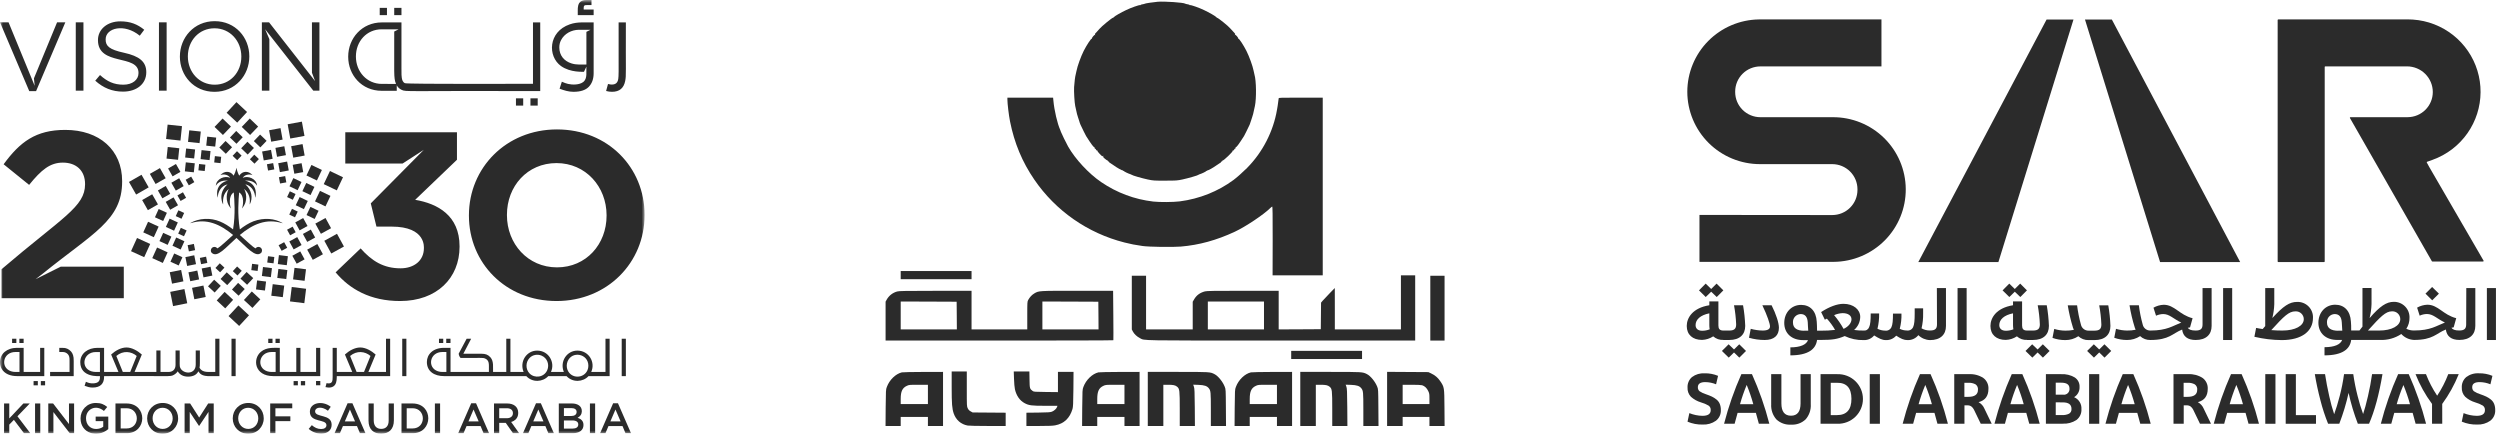 <svg width="415" height="72" viewBox="0 0 415 72" fill="none" xmlns="http://www.w3.org/2000/svg">
<path d="M280.127 70.007L280.432 68.579C281.122 68.86 281.858 69.012 282.603 69.027C283.519 69.027 283.977 68.714 283.977 68.089C283.99 67.943 283.964 67.796 283.902 67.662C283.841 67.529 283.745 67.414 283.625 67.329C283.226 67.095 282.799 66.915 282.353 66.792C281.737 66.608 281.169 66.291 280.691 65.863C280.498 65.659 280.349 65.419 280.252 65.156C280.156 64.893 280.115 64.613 280.131 64.333C280.113 64.004 280.171 63.676 280.3 63.373C280.43 63.07 280.627 62.8 280.877 62.584C281.482 62.14 282.226 61.921 282.976 61.968C283.738 61.953 284.495 62.097 285.198 62.39L284.868 63.793C284.301 63.56 283.695 63.437 283.082 63.429C282.255 63.429 281.844 63.712 281.844 64.274C281.835 64.401 281.856 64.527 281.906 64.644C281.955 64.761 282.031 64.864 282.128 64.946C282.453 65.161 282.807 65.327 283.18 65.44C283.578 65.578 283.909 65.709 284.172 65.833C284.443 65.963 284.698 66.125 284.931 66.315C285.175 66.507 285.365 66.759 285.482 67.046C285.608 67.37 285.669 67.716 285.661 68.064C285.678 68.405 285.613 68.746 285.47 69.056C285.326 69.367 285.11 69.638 284.838 69.847C284.202 70.293 283.435 70.514 282.658 70.476C281.785 70.5 280.917 70.336 280.114 69.994" fill="#2B2B2B"/>
<path d="M291.971 70.345L291.475 68.533H288.442C288.276 69.082 288.11 69.686 287.946 70.345H286.195C286.92 67.526 287.881 64.772 289.066 62.111H290.826C292.02 64.769 292.985 67.524 293.709 70.345H291.971ZM289.952 63.898C289.516 64.942 289.145 66.011 288.841 67.1H291.05C290.75 66.012 290.383 64.942 289.952 63.898Z" fill="#2B2B2B"/>
<path d="M294.015 67.075V62.111H295.711V66.957C295.711 68.322 296.245 69.006 297.306 69.006C298.366 69.006 298.892 68.322 298.892 66.957V62.111H300.588V67.075C300.65 67.998 300.345 68.909 299.74 69.61C299.418 69.917 299.035 70.154 298.616 70.306C298.197 70.457 297.75 70.519 297.306 70.489C296.86 70.519 296.413 70.456 295.994 70.305C295.574 70.153 295.19 69.917 294.867 69.61C294.26 68.909 293.955 67.998 294.019 67.075" fill="#2B2B2B"/>
<path d="M302.212 70.345V62.111H304.981C305.535 62.093 306.087 62.187 306.604 62.386C307.121 62.585 307.592 62.885 307.99 63.269C308.388 63.653 308.705 64.113 308.921 64.621C309.137 65.13 309.248 65.676 309.248 66.228C309.248 66.78 309.137 67.326 308.921 67.835C308.705 68.343 308.388 68.803 307.99 69.187C307.592 69.571 307.121 69.871 306.604 70.07C306.087 70.269 305.535 70.363 304.981 70.345H302.212ZM304.93 63.543H303.904V68.909H304.93C306.539 68.909 307.342 68.007 307.339 66.205C307.336 64.402 306.533 63.515 304.93 63.543Z" fill="#2B2B2B"/>
<path d="M312.063 62.107H310.376V70.345H312.063V62.107Z" fill="#2B2B2B"/>
<path d="M321.618 70.345L321.122 68.533H318.077C317.91 69.082 317.744 69.686 317.581 70.345H315.842C316.567 67.526 317.528 64.772 318.713 62.111H320.473C321.669 64.769 322.634 67.523 323.356 70.345H321.618ZM319.599 63.898C319.163 64.942 318.791 66.011 318.488 67.1H320.697C320.397 66.012 320.03 64.942 319.599 63.898Z" fill="#2B2B2B"/>
<path d="M326.609 67.287H326.1V70.345H324.404V62.111H326.838C327.684 62.062 328.524 62.284 329.234 62.745C329.515 62.954 329.739 63.229 329.887 63.545C330.035 63.861 330.102 64.209 330.082 64.557C330.082 65.74 329.535 66.474 328.441 66.758C328.883 67.001 329.229 67.387 329.421 67.853L330.625 70.345H328.806L327.682 68.017C327.579 67.799 327.425 67.607 327.232 67.46C327.043 67.338 326.821 67.278 326.596 67.287M326.736 63.544H326.087V65.876H326.736C327.808 65.876 328.343 65.483 328.343 64.697C328.361 64.526 328.334 64.354 328.264 64.198C328.194 64.041 328.084 63.906 327.945 63.805C327.574 63.607 327.156 63.517 326.736 63.544Z" fill="#2B2B2B"/>
<path d="M336.858 70.345L336.362 68.533H333.313C333.146 69.082 332.981 69.686 332.817 70.345H331.083C331.805 67.525 332.764 64.771 333.949 62.111H335.709C336.906 64.769 337.87 67.523 338.593 70.345H336.858ZM334.836 63.898C334.399 64.942 334.028 66.011 333.725 67.1H335.938C335.64 66.011 335.273 64.942 334.84 63.898" fill="#2B2B2B"/>
<path d="M342.418 70.345H339.619V62.111H342.164C342.947 62.067 343.726 62.255 344.403 62.652C344.665 62.824 344.877 63.061 345.018 63.339C345.16 63.618 345.225 63.929 345.208 64.241C345.223 64.577 345.147 64.912 344.987 65.209C344.827 65.507 344.59 65.756 344.301 65.93C344.683 66.092 345.005 66.368 345.223 66.72C345.441 67.072 345.544 67.482 345.518 67.895C345.542 68.242 345.48 68.591 345.336 68.908C345.193 69.226 344.972 69.503 344.695 69.716C344.02 70.162 343.218 70.377 342.409 70.328M341.252 63.527V65.516H342.469C342.611 65.538 342.757 65.526 342.894 65.482C343.031 65.438 343.156 65.363 343.259 65.262C343.362 65.162 343.441 65.039 343.488 64.904C343.536 64.768 343.551 64.624 343.533 64.481C343.533 63.848 343.08 63.527 342.176 63.527H341.252ZM341.252 66.788V68.9H342.299C342.704 68.925 343.109 68.845 343.474 68.668C343.606 68.585 343.713 68.468 343.783 68.328C343.852 68.189 343.882 68.033 343.868 67.878C343.868 67.156 343.393 66.796 342.439 66.796L341.252 66.788Z" fill="#2B2B2B"/>
<path d="M348.478 62.107H346.79V70.345H348.478V62.107Z" fill="#2B2B2B"/>
<path d="M355.284 70.345L354.788 68.533H351.739C351.575 69.082 351.41 69.686 351.243 70.345H349.508C350.231 67.525 351.19 64.771 352.375 62.111H354.135C355.331 64.769 356.296 67.523 357.019 70.345H355.284ZM353.261 63.898C352.825 64.942 352.454 66.011 352.15 67.1H354.36C354.062 66.011 353.695 64.942 353.261 63.898Z" fill="#2B2B2B"/>
<path d="M363.006 67.287H362.498V70.345H360.801V62.111H363.236C364.083 62.063 364.924 62.285 365.636 62.745C365.916 62.954 366.141 63.229 366.289 63.545C366.437 63.861 366.504 64.209 366.484 64.557C366.484 65.74 365.937 66.474 364.843 66.758C365.285 67.001 365.631 67.387 365.822 67.853L367.027 70.345H365.199L364.075 68.017C363.972 67.798 363.818 67.607 363.626 67.46C363.437 67.338 363.214 67.278 362.99 67.287M363.134 63.544H362.481V65.875H363.134C364.202 65.875 364.737 65.483 364.737 64.697C364.755 64.526 364.727 64.354 364.657 64.198C364.587 64.041 364.477 63.906 364.338 63.805C363.969 63.607 363.552 63.517 363.134 63.544Z" fill="#2B2B2B"/>
<path d="M373.256 70.345L372.76 68.533H369.711C369.544 69.082 369.379 69.686 369.215 70.345H367.481C368.203 67.525 369.162 64.771 370.347 62.111H372.111C373.304 64.769 374.267 67.524 374.991 70.345H373.256ZM371.234 63.898C370.799 64.942 370.429 66.011 370.127 67.1H372.332C372.034 66.011 371.667 64.942 371.234 63.898Z" fill="#2B2B2B"/>
<path d="M377.726 62.107H376.038V70.345H377.726V62.107Z" fill="#2B2B2B"/>
<path d="M379.426 70.345V62.107H381.114V68.913H384.455V70.345H379.426Z" fill="#2B2B2B"/>
<path d="M392.268 68.757C392.519 68.022 392.79 67.026 393.081 65.77C393.372 64.514 393.6 63.294 393.764 62.111H395.491C394.924 65.491 394.182 68.236 393.259 70.345H391.402C390.758 68.677 390.246 66.963 389.867 65.216C389.481 66.962 388.963 68.677 388.32 70.345H386.465C385.953 69.08 385.528 67.781 385.194 66.458C384.801 64.971 384.49 63.522 384.261 62.111H385.957C386.14 63.311 386.376 64.54 386.661 65.799C386.877 66.799 387.147 67.786 387.471 68.757C387.776 67.931 388.087 66.91 388.404 65.694C388.71 64.514 388.947 63.318 389.112 62.111H390.643C390.816 63.33 391.057 64.539 391.364 65.732C391.614 66.757 391.923 67.767 392.288 68.757" fill="#2B2B2B"/>
<path d="M400.995 70.345L400.499 68.533H397.449C397.286 69.082 397.12 69.686 396.953 70.345H395.219C395.942 67.525 396.903 64.771 398.089 62.111H399.85C401.042 64.769 402.006 67.524 402.729 70.345H400.995ZM398.976 63.898C398.533 64.941 398.158 66.01 397.852 67.1H400.061C399.759 66.012 399.393 64.943 398.963 63.898" fill="#2B2B2B"/>
<path d="M405.413 70.345H403.717V67.05C402.591 65.531 401.669 63.87 400.978 62.111H402.712C403.198 63.367 403.821 64.565 404.569 65.685C405.313 64.565 405.93 63.367 406.41 62.111H408.149C407.446 63.865 406.526 65.524 405.409 67.05L405.413 70.345Z" fill="#2B2B2B"/>
<path d="M408.649 70.007L408.954 68.579C409.646 68.86 410.383 69.012 411.13 69.027C412.042 69.027 412.499 68.714 412.499 68.089C412.511 67.943 412.485 67.797 412.424 67.664C412.363 67.531 412.269 67.416 412.152 67.329C411.753 67.096 411.324 66.916 410.879 66.792C410.264 66.609 409.698 66.291 409.222 65.863C409.027 65.66 408.877 65.42 408.78 65.156C408.683 64.894 408.641 64.613 408.658 64.333C408.639 64.004 408.698 63.676 408.827 63.373C408.957 63.069 409.154 62.8 409.404 62.584C410.014 62.135 410.766 61.916 411.524 61.968C412.285 61.953 413.04 62.097 413.742 62.39L413.411 63.793C412.846 63.56 412.242 63.437 411.63 63.429C410.782 63.429 410.387 63.712 410.387 64.274C410.38 64.4 410.402 64.527 410.451 64.643C410.5 64.76 410.575 64.863 410.672 64.946C410.997 65.16 411.35 65.326 411.723 65.44C412.06 65.554 412.392 65.685 412.716 65.833C412.988 65.964 413.244 66.126 413.479 66.315C413.72 66.508 413.909 66.76 414.026 67.046C414.151 67.37 414.212 67.716 414.205 68.064C414.222 68.405 414.157 68.746 414.013 69.056C413.87 69.367 413.653 69.638 413.381 69.847C412.745 70.293 411.979 70.514 411.202 70.476C410.329 70.499 409.46 70.335 408.658 69.994" fill="#2B2B2B"/>
<path d="M318.441 43.498H331.736L344.199 3.241H339.733L318.441 43.498Z" fill="#2B2B2B"/>
<path d="M350.569 3.246H346.107L358.571 43.498H371.865L350.569 3.246Z" fill="#2B2B2B"/>
<path d="M282.111 35.678V43.468H304.396C307.593 43.443 310.648 42.155 312.891 39.886C315.134 37.617 316.38 34.553 316.355 31.369C316.33 28.185 315.037 25.14 312.759 22.906C310.481 20.672 307.406 19.431 304.21 19.456H292.225C291.116 19.454 290.052 19.015 289.267 18.233C288.482 17.451 288.041 16.391 288.04 15.286V15.193C288.041 14.087 288.482 13.027 289.267 12.246C290.052 11.464 291.116 11.024 292.225 11.023H312.322V3.225H291.967C288.802 3.274 285.783 4.562 283.562 6.808C281.341 9.055 280.095 12.082 280.093 15.235C280.097 18.423 281.372 21.478 283.636 23.73C285.901 25.983 288.97 27.247 292.17 27.246H304.154C305.263 27.247 306.327 27.686 307.111 28.467C307.896 29.247 308.338 30.306 308.34 31.411V31.529C308.339 32.635 307.898 33.695 307.113 34.477C306.328 35.258 305.264 35.698 304.154 35.699L282.111 35.678Z" fill="#2B2B2B"/>
<path d="M378.171 43.498H385.805C385.831 43.498 385.855 43.487 385.873 43.469C385.892 43.451 385.902 43.426 385.902 43.401V11.112C385.902 11.087 385.912 11.064 385.929 11.046C385.947 11.029 385.971 11.019 385.996 11.019H399.565C400.701 11.019 401.789 11.468 402.591 12.267C403.394 13.067 403.845 14.151 403.845 15.282C403.844 16.387 403.402 17.447 402.617 18.229C401.833 19.011 400.768 19.45 399.659 19.451H390.177C390.16 19.451 390.143 19.456 390.129 19.464C390.114 19.473 390.102 19.485 390.093 19.499C390.086 19.514 390.08 19.53 390.08 19.547C390.08 19.564 390.084 19.58 390.092 19.595L403.684 43.358C403.691 43.374 403.704 43.386 403.719 43.395C403.734 43.404 403.751 43.409 403.769 43.409H412.186C412.203 43.409 412.219 43.404 412.234 43.396C412.248 43.388 412.26 43.376 412.269 43.361C412.278 43.347 412.282 43.33 412.282 43.313C412.283 43.297 412.279 43.28 412.27 43.265L403.277 27.761L402.853 26.988C402.845 26.976 402.841 26.963 402.839 26.949C402.838 26.935 402.841 26.921 402.845 26.908C402.85 26.895 402.858 26.884 402.868 26.874C402.878 26.864 402.89 26.857 402.903 26.853L403.751 26.553C404.96 26.123 406.092 25.506 407.106 24.724C409.037 23.232 410.466 21.192 411.207 18.872C411.947 16.552 411.963 14.064 411.252 11.735C410.54 9.407 409.136 7.348 407.224 5.833C405.312 4.318 402.982 3.417 400.545 3.25C400.329 3.25 400.122 3.229 399.9 3.225H378.188C378.163 3.225 378.138 3.235 378.119 3.253C378.101 3.271 378.091 3.296 378.091 3.322V43.401C378.091 43.426 378.101 43.451 378.119 43.469C378.138 43.487 378.163 43.498 378.188 43.498" fill="#2B2B2B"/>
<path d="M284.058 48.424L284.978 49.306L286.076 48.2L284.953 47.08L284.058 47.971L283.142 47.08L282.031 48.2L283.15 49.306L284.058 48.424Z" fill="#2B2B2B"/>
<path d="M282.557 54.904C281.861 54.904 281.467 54.549 281.467 53.966C281.467 53.037 282.281 52.302 283.748 52.014V53.966C283.75 54.201 283.77 54.436 283.808 54.667C283.41 54.826 282.985 54.907 282.557 54.904ZM286.076 56.438H287.056C288.799 56.438 289.706 55.525 289.706 54.097C289.665 52.948 289.545 51.803 289.346 50.671H287.845C288.041 51.72 288.16 52.782 288.201 53.848C288.201 54.549 287.925 54.87 287.056 54.87H286.076C285.445 54.87 285.254 54.562 285.254 54.025V50.029H283.748V50.671C280.954 51.123 280 52.783 280 54.11C280 55.559 280.979 56.425 282.544 56.425C283.203 56.4 283.843 56.196 284.393 55.834C284.622 56.04 284.89 56.199 285.181 56.3C285.472 56.402 285.781 56.444 286.089 56.425" fill="#2B2B2B"/>
<path d="M287.845 58.009L286.95 57.152L285.839 58.258L286.971 59.365L287.845 58.508L288.727 59.365L289.838 58.258L288.714 57.152L287.845 58.009Z" fill="#2B2B2B"/>
<path d="M292.548 50.671C293.358 52.361 293.82 53.738 293.82 54.182C293.82 54.625 293.451 54.87 292.59 54.87C291.925 54.858 291.263 54.762 290.622 54.583L290.334 56.07C291.181 56.313 292.057 56.436 292.938 56.438C294.49 56.438 295.3 55.703 295.3 54.406C295.3 53.599 294.833 52.158 294.083 50.671H292.548Z" fill="#2B2B2B"/>
<path d="M306.033 54.596C305.588 53.784 305.061 53.02 304.46 52.315C304.908 52.114 305.39 52.001 305.88 51.981C306.809 51.981 307.348 52.403 307.348 53.003C307.348 53.603 306.822 54.241 306.033 54.596ZM299.494 54.904C298.289 54.904 297.632 54.452 297.632 53.54C297.619 53.363 297.642 53.186 297.699 53.018C297.757 52.851 297.848 52.697 297.966 52.565C298.085 52.434 298.23 52.328 298.391 52.254C298.552 52.179 298.727 52.138 298.904 52.133C299.608 52.133 300.024 52.555 300.088 53.502C300.088 53.924 300.147 54.347 300.168 54.896H299.49M321.541 53.84C321.541 54.541 321.265 54.862 320.396 54.862C319.899 54.873 319.408 54.748 318.976 54.503C319.17 53.694 319.258 52.863 319.239 52.032V51.187H317.839V52.032C317.839 53.16 317.78 53.873 317.576 54.304C317.487 54.496 317.338 54.654 317.152 54.754C316.965 54.855 316.751 54.892 316.541 54.862C316.131 54.861 315.727 54.767 315.358 54.587C315.574 53.76 315.67 52.907 315.642 52.053H314.234C314.234 53.181 314.175 53.895 313.972 54.325C313.882 54.517 313.732 54.675 313.545 54.776C313.358 54.876 313.143 54.914 312.933 54.883C312.49 54.88 312.055 54.774 311.66 54.575C311.861 53.745 311.954 52.893 311.936 52.04H310.537C310.537 53.168 310.477 53.882 310.274 54.313C310.209 54.495 310.084 54.65 309.919 54.751C309.754 54.853 309.559 54.895 309.366 54.87C308.836 54.879 308.306 54.846 307.78 54.773C308.093 54.504 308.345 54.172 308.52 53.8C308.696 53.427 308.79 53.022 308.798 52.61C308.798 51.398 307.687 50.435 306.008 50.435C304.969 50.435 303.654 50.92 302.305 51.803L302.925 53.071L303.26 52.893C303.781 53.464 304.238 54.09 304.621 54.761C303.849 54.858 303.071 54.902 302.293 54.892H301.631C301.631 54.237 301.606 53.823 301.58 53.404C301.487 51.622 300.473 50.612 298.981 50.612C297.382 50.612 296.186 51.879 296.186 53.607C296.186 55.335 297.416 56.459 299.316 56.459H300.126C299.863 57.211 298.853 57.663 297.2 57.663V58.989C300.168 58.989 301.44 57.954 301.631 56.429H302.31C304.15 56.429 305.007 56.303 306.224 55.787C307.2 56.251 308.272 56.479 309.353 56.455C309.686 56.472 310.019 56.412 310.324 56.277C310.629 56.143 310.898 55.939 311.109 55.682C311.919 56.188 312.432 56.455 313.039 56.455C313.364 56.471 313.689 56.413 313.989 56.285C314.288 56.158 314.555 55.964 314.769 55.72C315.532 56.218 316.041 56.455 316.63 56.455C316.976 56.471 317.321 56.405 317.637 56.262C317.952 56.12 318.229 55.905 318.446 55.635C318.963 56.142 319.654 56.435 320.379 56.455C322.122 56.455 323.03 55.542 323.03 54.114V47.82H321.52L321.541 53.84Z" fill="#2B2B2B"/>
<path d="M326.461 47.82H324.955V56.442H326.461V47.82Z" fill="#2B2B2B"/>
<path d="M334.454 48.424L335.374 49.306L336.472 48.2L335.353 47.08L334.454 47.971L333.538 47.08L332.427 48.2L333.551 49.306L334.454 48.424Z" fill="#2B2B2B"/>
<path d="M338.241 58.009L337.342 57.152L336.235 58.258L337.368 59.365L338.241 58.508L339.123 59.365L340.234 58.258L339.111 57.152L338.241 58.009Z" fill="#2B2B2B"/>
<path d="M332.97 54.904C332.274 54.904 331.88 54.549 331.88 53.966C331.88 53.037 332.694 52.302 334.161 52.014V53.966C334.163 54.201 334.183 54.436 334.221 54.667C333.823 54.826 333.398 54.907 332.97 54.904ZM336.489 56.438H337.469C339.212 56.438 340.12 55.525 340.12 54.097C340.078 52.948 339.958 51.803 339.759 50.671H338.258C338.454 51.72 338.573 52.782 338.614 53.848C338.614 54.549 338.338 54.87 337.469 54.87H336.489C335.858 54.87 335.667 54.562 335.667 54.025V50.029H334.161V50.671C331.367 51.123 330.413 52.783 330.413 54.11C330.413 55.559 331.392 56.425 332.957 56.425C333.616 56.4 334.256 56.196 334.806 55.834C335.035 56.04 335.303 56.199 335.594 56.3C335.885 56.402 336.194 56.444 336.502 56.425" fill="#2B2B2B"/>
<path d="M346.701 56.455H347.681C349.424 56.455 350.331 55.542 350.331 54.114C350.292 52.965 350.173 51.821 349.975 50.688H348.47C348.666 51.737 348.785 52.799 348.826 53.865C348.826 54.566 348.554 54.887 347.681 54.887H346.701C346.402 54.893 346.111 54.794 345.879 54.607C345.646 54.42 345.487 54.157 345.429 53.865C345.14 52.823 344.929 51.761 344.797 50.688H343.245C343.449 51.94 343.739 53.177 344.114 54.389L344.259 54.756C343.795 54.85 343.323 54.894 342.851 54.887C342.224 54.882 341.601 54.785 341.002 54.6L340.713 56.087C341.393 56.334 342.111 56.458 342.834 56.455C343.606 56.462 344.362 56.239 345.005 55.812C345.463 56.242 346.073 56.473 346.701 56.455Z" fill="#2B2B2B"/>
<path d="M348.469 58.009L347.575 57.152L346.463 58.258L347.596 59.365L348.469 58.508L349.351 59.365L350.462 58.258L349.339 57.152L348.469 58.009Z" fill="#2B2B2B"/>
<path d="M365.623 53.848C365.623 54.549 365.348 54.87 364.478 54.87C363.749 54.87 363.354 54.706 363.176 54.419L363.545 54.347L363.969 52.826C361.785 52.276 360.975 50.591 359.173 50.591C358.577 50.615 357.995 50.782 357.477 51.077L357.901 52.407C358.275 52.236 358.681 52.142 359.092 52.133C360.144 52.133 360.729 52.898 362.091 53.548C360.683 54.085 359.737 54.87 356.955 54.87C356.656 54.876 356.365 54.777 356.133 54.59C355.9 54.403 355.741 54.14 355.683 53.848C355.394 52.806 355.183 51.744 355.051 50.671H353.499C353.702 51.924 353.994 53.161 354.373 54.372L354.513 54.739C354.049 54.833 353.577 54.877 353.105 54.87C352.478 54.865 351.855 54.768 351.256 54.583L350.967 56.07C351.647 56.317 352.365 56.441 353.088 56.438C353.86 56.446 354.616 56.222 355.259 55.796C355.717 56.224 356.327 56.455 356.955 56.438C360.119 56.438 360.623 55.344 362.235 54.706C362.375 55.846 363.151 56.438 364.478 56.438C366.221 56.438 367.129 55.525 367.129 54.097V47.82H365.623V53.848Z" fill="#2B2B2B"/>
<path d="M370.542 47.82H369.037V56.442H370.542V47.82Z" fill="#2B2B2B"/>
<path d="M378.871 54.87C378.227 54.87 377.629 54.845 377.035 54.798C379.155 52.467 379.957 51.685 381.034 51.685C381.212 51.673 381.39 51.698 381.558 51.758C381.727 51.818 381.881 51.911 382.011 52.032C382.141 52.153 382.246 52.299 382.318 52.462C382.39 52.624 382.428 52.8 382.429 52.978C382.429 54.072 381.034 54.87 378.871 54.87ZM381.314 50.118C380.042 50.118 379.037 50.806 377.209 52.792C377.396 52.036 377.504 51.263 377.531 50.485V47.824H376.026V54.131C375.894 54.3 375.75 54.452 375.602 54.621C375.228 54.575 374.872 54.503 374.516 54.431L374.228 55.905C375.716 56.257 377.24 56.441 378.769 56.455C382.099 56.455 383.952 54.98 383.952 52.783C383.97 52.432 383.915 52.08 383.789 51.751C383.664 51.422 383.471 51.122 383.222 50.871C382.975 50.62 382.677 50.424 382.347 50.294C382.019 50.164 381.667 50.104 381.314 50.118Z" fill="#2B2B2B"/>
<path d="M404.858 48.745L403.734 47.642L402.628 48.745L403.747 49.852L404.858 48.745Z" fill="#2B2B2B"/>
<path d="M394.927 54.87H393.077C395.155 52.576 396.012 51.681 397.063 51.681C397.241 51.67 397.419 51.695 397.587 51.755C397.754 51.816 397.907 51.91 398.036 52.031C398.166 52.153 398.269 52.299 398.339 52.462C398.41 52.625 398.446 52.8 398.446 52.978C398.446 54.072 397.051 54.87 394.927 54.87ZM388.141 54.904C386.937 54.904 386.279 54.452 386.279 53.54C386.266 53.363 386.289 53.186 386.347 53.018C386.403 52.851 386.495 52.697 386.614 52.565C386.733 52.434 386.877 52.328 387.038 52.253C387.199 52.179 387.374 52.138 387.552 52.133C388.255 52.133 388.675 52.555 388.735 53.502C388.76 53.924 388.794 54.346 388.819 54.896H388.136M409.386 53.84C409.386 54.541 409.111 54.862 408.238 54.862C407.513 54.862 407.118 54.693 406.94 54.41L407.309 54.338L407.733 52.817C405.549 52.268 404.739 50.582 402.936 50.582C402.341 50.606 401.758 50.773 401.24 51.068L401.665 52.399C402.04 52.227 402.448 52.133 402.86 52.124C403.912 52.124 404.497 52.889 405.858 53.54C404.447 54.076 403.505 54.862 400.723 54.862C400.282 54.869 399.845 54.771 399.451 54.575C399.805 54.035 399.988 53.402 399.976 52.758C399.99 52.41 399.932 52.064 399.806 51.739C399.681 51.415 399.489 51.119 399.244 50.871C399 50.622 398.707 50.426 398.384 50.295C398.06 50.163 397.713 50.099 397.364 50.105C396.156 50.105 395.071 50.819 393.353 52.805C393.54 52.04 393.648 51.259 393.675 50.473V47.811H392.169V54.22C392.005 54.435 391.835 54.642 391.669 54.862H390.296C390.296 54.207 390.296 53.793 390.249 53.375C390.151 51.592 389.137 50.582 387.644 50.582C386.047 50.582 384.855 51.85 384.855 53.578C384.855 55.306 386.085 56.429 387.98 56.429H388.794C388.531 57.181 387.522 57.633 385.868 57.633V58.989C388.836 58.989 390.108 57.954 390.296 56.429H395.071C396.327 56.486 397.569 56.141 398.615 55.445C398.886 55.741 399.213 55.98 399.576 56.149C399.94 56.318 400.335 56.413 400.735 56.429C403.899 56.429 404.4 55.335 406.011 54.697C406.156 55.838 406.931 56.429 408.254 56.429C409.997 56.429 410.904 55.517 410.904 54.089V47.819H409.404L409.386 53.84Z" fill="#2B2B2B"/>
<path d="M414.327 47.82H412.822V56.442H414.327V47.82Z" fill="#2B2B2B"/>
<path d="M192.183 0.292C191.487 0.349 190.132 0.555 190.067 0.605C190.031 0.641 189.845 0.683 189.658 0.712C189.472 0.74 189.329 0.79 189.35 0.819C189.372 0.854 189.329 0.862 189.264 0.847C189.099 0.805 187.744 1.282 186.948 1.667C186.095 2.066 185.069 2.657 184.926 2.821C184.861 2.899 184.79 2.956 184.775 2.942C184.675 2.878 182.796 4.424 182.488 4.816C182.387 4.951 182.172 5.193 182 5.364C181.735 5.628 181.706 5.678 181.792 5.792C181.871 5.892 181.871 5.899 181.792 5.827C181.713 5.763 181.642 5.806 181.455 6.034C181.319 6.191 181.233 6.355 181.262 6.39C181.283 6.433 181.269 6.447 181.233 6.426C181.125 6.362 180.401 7.459 179.899 8.442C179.419 9.404 178.859 10.943 178.702 11.755C178.659 11.99 178.594 12.275 178.558 12.396C178.472 12.689 178.357 13.601 178.3 14.463C178.257 15.168 178.365 17.027 178.486 17.59C178.745 18.823 178.859 19.272 178.953 19.485C179.01 19.621 179.089 19.877 179.139 20.055C179.182 20.226 179.282 20.519 179.361 20.697C179.619 21.252 180.2 22.435 180.293 22.585C181.197 24.003 181.563 24.487 181.67 24.423C181.713 24.401 181.728 24.401 181.699 24.437C181.62 24.515 181.778 24.772 181.871 24.715C181.914 24.686 181.928 24.694 181.907 24.736C181.85 24.829 182.101 25.064 182.179 24.993C182.208 24.957 182.215 24.979 182.187 25.029C182.151 25.085 182.287 25.278 182.559 25.556C182.954 25.962 183.004 25.99 183.126 25.898C183.248 25.798 183.248 25.798 183.155 25.919C183.069 26.026 183.097 26.076 183.406 26.347C183.599 26.51 183.793 26.639 183.843 26.639C183.893 26.631 183.915 26.66 183.893 26.696C183.872 26.731 183.915 26.781 184.001 26.802C184.08 26.824 184.137 26.867 184.116 26.895C184.094 26.924 184.13 26.966 184.18 26.988C184.237 27.009 184.51 27.187 184.782 27.387C185.449 27.871 186.288 28.334 186.389 28.277C186.439 28.242 186.446 28.256 186.41 28.32C186.367 28.391 186.381 28.406 186.475 28.37C186.539 28.341 186.582 28.349 186.561 28.384C186.525 28.441 187.292 28.819 187.665 28.926C187.765 28.954 187.859 29.004 187.88 29.025C187.952 29.125 189.594 29.595 190.533 29.795C191.458 29.987 191.58 29.994 193.437 29.987C195.266 29.987 195.424 29.973 196.27 29.795C197.202 29.595 198.858 29.118 198.923 29.032C198.944 29.004 199.038 28.954 199.138 28.926C199.511 28.819 200.278 28.441 200.243 28.384C200.221 28.349 200.264 28.341 200.329 28.37C200.422 28.406 200.436 28.391 200.393 28.32C200.357 28.256 200.364 28.242 200.415 28.277C200.515 28.334 201.354 27.871 202.021 27.387C202.293 27.187 202.566 27.009 202.623 26.988C202.674 26.966 202.709 26.924 202.688 26.895C202.666 26.867 202.724 26.824 202.803 26.802C202.889 26.781 202.932 26.731 202.903 26.689C202.881 26.646 202.903 26.624 202.953 26.646C203.096 26.703 204.696 25.164 204.624 25.043C204.588 24.986 204.595 24.964 204.638 24.993C204.731 25.05 204.968 24.8 204.896 24.722C204.86 24.694 204.875 24.686 204.925 24.715C205.025 24.772 205.183 24.523 205.104 24.437C205.075 24.401 205.09 24.401 205.133 24.423C205.241 24.487 205.606 24.003 206.51 22.585C206.603 22.435 207.184 21.252 207.442 20.697C207.521 20.519 207.621 20.226 207.664 20.055C207.714 19.877 207.794 19.621 207.851 19.485C207.944 19.272 208.059 18.823 208.317 17.59C208.582 16.343 208.546 13.401 208.245 12.396C208.209 12.275 208.145 11.99 208.102 11.755C207.944 10.943 207.385 9.404 206.904 8.442C206.402 7.459 205.678 6.362 205.57 6.426C205.535 6.447 205.52 6.433 205.542 6.39C205.57 6.355 205.484 6.191 205.348 6.034C205.161 5.806 205.09 5.763 205.011 5.827C204.932 5.899 204.932 5.892 205.011 5.785C205.097 5.678 205.068 5.621 204.746 5.286C204.545 5.087 204.309 4.823 204.222 4.716C203.957 4.367 202.207 2.956 202.057 2.963C202.028 2.963 201.942 2.899 201.878 2.821C201.734 2.657 200.708 2.066 199.855 1.667C199.06 1.282 197.704 0.805 197.539 0.847C197.475 0.862 197.432 0.854 197.453 0.819C197.475 0.79 197.331 0.74 197.145 0.712C196.958 0.683 196.779 0.641 196.736 0.605C196.492 0.42 193.287 0.199 192.183 0.292Z" fill="#2B2B2B"/>
<path d="M167.228 16.507C167.228 17.198 167.465 19.165 167.666 20.162C168.383 23.753 169.688 26.888 171.696 29.816C175.245 35.003 180.552 38.701 186.661 40.254C187.679 40.518 188.439 40.66 189.673 40.838C190.713 40.988 194.685 41.045 196.019 40.931C199.052 40.674 201.942 39.883 204.982 38.466C206.753 37.639 209.787 35.616 210.87 34.533C210.999 34.412 211.135 34.298 211.185 34.291C211.249 34.276 211.271 35.523 211.264 39.983L211.249 45.704H215.416H219.575V30.956V16.208H215.918C212.483 16.208 212.261 16.215 212.261 16.329C212.254 16.45 212.139 17.305 212.088 17.597C212.074 17.676 212.024 17.961 211.981 18.224C211.372 21.815 209.593 25.278 207.005 27.886C206.366 28.527 205.291 29.489 204.767 29.873C202.193 31.776 199.095 33.008 195.84 33.428C194.764 33.564 192.469 33.578 191.43 33.457C188.31 33.087 185.406 32.004 182.789 30.222C180.738 28.826 178.486 26.404 177.31 24.33C177.031 23.846 176.12 21.979 176.12 21.901C176.12 21.865 176.056 21.701 175.984 21.53C175.532 20.554 175.009 18.31 174.865 16.721L174.815 16.208H171.022H167.228V16.507Z" fill="#2B2B2B"/>
<path d="M149.517 45.669V46.346H155.397H161.277V45.669V44.992H155.397H149.517V45.669Z" fill="#2B2B2B"/>
<path d="M232.554 50.193V54.682H227.069H221.583V51.24L221.576 47.806L220.68 48.732C220.185 49.238 219.675 49.787 219.539 49.944L219.295 50.236L219.274 52.437L219.252 54.646L215.76 54.667L212.261 54.682V51.475V48.269H206.331C201.519 48.269 200.321 48.291 200.02 48.369C199.189 48.59 198.608 49.017 198.213 49.709L197.991 50.086V52.38V54.682H194.119H190.247V50.228V45.776H189.063H187.88V50.228V54.688L188.052 55.023C188.26 55.437 188.748 55.892 189.236 56.135C190.067 56.555 188.497 56.534 212.712 56.534H234.921V51.119V45.704H233.737H232.554V50.193ZM209.823 52.366V54.682H205.162H200.501V52.366V50.05H205.162H209.823V52.366Z" fill="#2B2B2B"/>
<path d="M237.431 51.155V56.534H238.614H239.797V51.155V45.776H238.614H237.431V51.155Z" fill="#2B2B2B"/>
<path d="M148.943 48.383C148.197 48.583 147.573 49.067 147.201 49.723L147.007 50.072V53.299V56.534H165.895C176.285 56.534 184.804 56.512 184.818 56.477C184.833 56.448 184.833 54.589 184.811 52.345L184.775 48.269H178.852C172.313 48.269 172.456 48.262 171.681 48.718C171.294 48.953 170.957 49.302 170.685 49.787C170.534 50.05 170.527 50.129 170.527 52.373V54.682H165.902H161.277V51.475V48.269L155.311 48.276C150.291 48.276 149.273 48.298 148.943 48.383ZM158.824 52.38L158.839 54.682H154.178H149.517V52.366V50.05L154.163 50.065L158.803 50.086L158.824 52.38ZM182.344 52.38L182.359 54.682H177.698H173.037V52.366V50.05L177.683 50.065L182.323 50.086L182.344 52.38Z" fill="#2B2B2B"/>
<path d="M214.34 58.921V59.598H220.22H226.1V58.921V58.243H220.22H214.34V58.921Z" fill="#2B2B2B"/>
<path d="M157.978 64.278C157.978 67.043 158.043 67.84 158.322 68.653C158.702 69.721 159.52 70.434 160.624 70.64C160.847 70.683 162.259 70.712 163.973 70.712H166.942V69.608V68.51L164.202 68.489L161.456 68.468L161.133 68.289C160.904 68.161 160.76 68.019 160.653 67.791C160.488 67.477 160.488 67.442 160.488 64.57V61.663H159.233H157.978V64.278Z" fill="#2B2B2B"/>
<path d="M168.326 62.889C168.347 63.587 168.412 64.335 168.476 64.613C168.72 65.689 169.286 66.501 170.097 66.929C170.799 67.306 171.251 67.363 173.517 67.363H175.539L175.468 67.563C175.367 67.855 174.994 68.19 174.614 68.34C174.342 68.439 173.983 68.468 172.341 68.489L170.384 68.51V69.615V70.712H172.492C174.062 70.712 174.743 70.683 175.166 70.605C176.629 70.327 177.583 69.422 178.035 67.891C178.135 67.534 178.157 67.057 178.185 64.599L178.207 61.735H176.916H175.618V63.409V65.091L173.618 65.069C171.724 65.048 171.603 65.04 171.416 64.898C170.943 64.549 170.921 64.485 170.9 63.01L170.878 61.663H169.58H168.283L168.326 62.889Z" fill="#2B2B2B"/>
<path d="M149.71 61.813C148.685 62.056 147.652 63.053 147.215 64.236C147.05 64.685 147.05 64.749 147.021 67.698L147 70.712H148.255H149.517V69.964V69.216H151.776H154.034V69.964V70.712H155.289H156.544V66.224V61.735L153.267 61.742C151.46 61.749 149.861 61.778 149.71 61.813ZM154.034 65.475V67.079H151.776H149.517V66.237C149.517 64.969 149.789 64.392 150.549 64.043C150.901 63.879 150.987 63.872 152.478 63.872H154.034V65.475Z" fill="#2B2B2B"/>
<path d="M182.337 61.813C181.312 62.056 180.279 63.053 179.842 64.236C179.677 64.685 179.677 64.749 179.648 67.698L179.627 70.712H180.882H182.144V69.964V69.216H184.403H186.661V69.964V70.712H187.916H189.171V66.224V61.735L185.894 61.742C184.087 61.749 182.488 61.778 182.337 61.813ZM186.661 65.475V67.079H184.403H182.144V66.237C182.144 64.969 182.416 64.392 183.176 64.043C183.528 63.879 183.614 63.872 185.105 63.872H186.661V65.475Z" fill="#2B2B2B"/>
<path d="M190.533 66.224V70.712H191.824H193.114V67.292V63.872H193.889C194.764 63.872 195.101 63.944 195.409 64.2C195.81 64.542 195.84 64.791 195.84 67.912V70.712H197.101H198.356L198.335 67.627C198.313 65.005 198.292 64.499 198.191 64.2L198.069 63.858L198.944 63.886C199.934 63.922 200.371 64.072 200.68 64.471C200.981 64.87 201.002 65.119 201.002 67.983V70.712H202.264H203.519L203.498 67.662C203.476 64.649 203.476 64.613 203.304 64.193C202.967 63.345 202.2 62.404 201.59 62.098C200.88 61.735 200.823 61.735 195.502 61.735H190.533V66.224Z" fill="#2B2B2B"/>
<path d="M207.65 61.813C206.624 62.056 205.592 63.053 205.154 64.236C204.989 64.685 204.989 64.749 204.961 67.698L204.939 70.712H206.194H207.456V69.964V69.216H209.715H211.974V69.964V70.712H213.229H214.484V66.224V61.735L211.206 61.742C209.399 61.749 207.801 61.778 207.65 61.813ZM211.974 65.475V67.079H209.715H207.456V66.237C207.456 64.969 207.729 64.392 208.489 64.043C208.84 63.879 208.926 63.872 210.418 63.872H211.974V65.475Z" fill="#2B2B2B"/>
<path d="M215.846 66.224V70.712H217.137H218.427V67.292V63.872H219.202C220.077 63.872 220.414 63.944 220.722 64.2C221.124 64.542 221.153 64.791 221.153 67.912V70.712H222.414H223.669L223.648 67.627C223.626 65.005 223.605 64.499 223.504 64.2L223.382 63.858L224.257 63.886C225.247 63.922 225.684 64.072 225.993 64.471C226.294 64.87 226.315 65.119 226.315 67.983V70.712H227.577H228.832L228.811 67.662C228.789 64.649 228.789 64.613 228.617 64.193C228.28 63.345 227.513 62.404 226.903 62.098C226.193 61.735 226.136 61.735 220.815 61.735H215.846V66.224Z" fill="#2B2B2B"/>
<path d="M230.259 66.224V70.712H231.55H232.841V69.964V69.216H235.063H237.287V69.964V70.712H238.548H239.804L239.782 67.698C239.753 64.25 239.761 64.285 239.065 63.252C238.67 62.675 238.204 62.283 237.537 61.97L237.107 61.77L233.687 61.749L230.259 61.727V66.224ZM236.074 63.95C236.491 64.079 236.849 64.414 237.079 64.898C237.272 65.304 237.287 65.39 237.287 66.202V67.079H235.063H232.841V65.475V63.872H234.318C235.222 63.872 235.91 63.901 236.074 63.95Z" fill="#2B2B2B"/>
<mask id="mask0_105_544" style="mask-type:luminance" maskUnits="userSpaceOnUse" x="0" y="0" width="107" height="72">
<path d="M107 0H0V72H107V0Z" fill="white"/>
</mask>
<g mask="url(#mask0_105_544)">
<path d="M76.286 40.882V40.96C76.286 46.154 72.524 49.97 66.41 49.97C61.472 49.97 58.062 48.003 55.711 45.209L59.865 41.235C61.746 43.36 63.706 44.54 66.489 44.54C68.761 44.54 70.368 43.242 70.368 41.196C70.338 41.142 70.812 37.616 64.999 37.616H62.491L61.55 33.76L70.351 24.873L66.824 27.151H57.318V21.958H75.855V26.522L68.918 33.17C72.641 33.8 76.286 35.767 76.286 40.882ZM59.081 9.364C59.081 6.871 60.862 4.864 63.361 4.864H66.177L65.44 5.234C65.473 12.068 65.305 12.929 65.74 13.928L63.392 13.927C60.893 13.927 59.081 11.889 59.081 9.396V9.364ZM63.361 15.072H65.861V14.168C66.044 14.486 66.289 14.733 66.651 14.905C67.446 15.285 66.868 15.046 89.678 15.117V3.72H88.475V13.909C88.475 13.909 67.618 13.989 67.222 13.81C66.878 13.655 66.753 13.299 66.696 12.92C66.605 12.304 66.66 12.293 66.643 3.72H63.392C60.066 3.72 57.801 6.369 57.801 9.396V9.427C57.801 12.453 60.034 15.072 63.361 15.072ZM98.545 2.511H95.909C95.966 1.635 95.563 0 97.339 0H98.188V0.842C97.366 0.903 96.893 0.641 96.893 1.301V1.58H98.545V2.511ZM101.592 15.24C101.271 15.24 100.945 15.195 100.614 15.104L100.93 13.941C101.474 14.097 102.17 14.106 102.457 13.617C102.792 13.038 102.672 12.834 102.69 3.72H103.893C103.858 12.227 103.976 12.465 103.78 13.451C103.549 14.605 102.854 15.24 101.592 15.24ZM66.643 2.511H65.44V1.303H66.643V2.511ZM93.124 6.679C93.688 5.573 94.873 4.958 96.085 4.944V4.942H98.029L97.342 5.287V10.711C96.395 10.682 95.73 10.801 94.853 10.521C93.656 10.143 92.845 9.216 92.845 7.872C92.845 7.44 92.938 7.041 93.124 6.679ZM93.124 10.96C94.69 12.082 96.826 11.897 96.938 11.918L97.342 11.066C97.277 11.892 97.568 13.046 96.801 13.624C96.152 14.112 94.995 14.096 94.281 13.926C93.986 13.856 93.647 13.735 93.266 13.564L92.89 14.727C93.653 15.009 94.382 15.24 95.191 15.24C96.364 15.24 97.216 14.96 97.748 14.402C98.279 13.843 98.545 13.091 98.545 12.145V3.72C97.064 3.766 95.941 3.57 94.59 4.037C90.969 5.289 90.897 9.365 93.124 10.96ZM64.237 2.511H63.033V1.303H64.237V2.511ZM51.783 3.707H53.025V15.049H52.008L44.006 4.847L44.714 6.5V15.049H43.471V3.707H44.665L52.306 13.464L51.783 12.073V3.707ZM4.858 15.13L0 3.707H1.42C1.493 3.882 5.364 13.296 5.757 14.25L5.634 13.004L9.474 3.707H10.845L5.988 15.13H4.858ZM26.386 3.707H27.661V15.048H26.386V3.707ZM40.061 9.41C40.061 11.986 38.221 14.06 35.639 14.06C33.056 14.06 31.184 11.954 31.184 9.378V9.345C31.184 6.769 33.025 4.696 35.606 4.696C38.189 4.696 40.061 6.802 40.061 9.378V9.41ZM35.639 3.513C32.201 3.513 29.861 6.251 29.861 9.378V9.41C29.861 12.537 32.169 15.243 35.606 15.243C39.044 15.243 41.385 12.505 41.385 9.378V9.345C41.385 6.219 39.077 3.513 35.639 3.513ZM24.283 11.97V12.002C24.283 13.946 22.669 15.21 20.426 15.21C18.634 15.21 17.166 14.611 15.81 13.396L16.601 12.456C17.779 13.525 18.909 14.059 20.475 14.059C21.992 14.059 22.992 13.25 22.992 12.132V12.1C22.992 8.934 16.262 11.023 16.262 6.671V6.639C16.262 4.857 17.828 3.545 19.974 3.545C21.62 3.545 22.798 4.015 23.944 4.939L23.202 5.926C20.641 3.83 17.537 4.633 17.537 6.526V6.559C17.537 7.628 18.118 8.227 20.604 8.762C23.121 9.313 24.283 10.237 24.283 11.97ZM13.852 15.049H12.577V3.707H13.852V15.049ZM88.055 16.324H89.259V17.532H88.055V16.324ZM85.648 16.324H86.852V17.532H85.648V16.324ZM10.089 44.264H20.55V49.498H0.249V44.698C10.392 36.039 14.122 34.347 14.122 30.574C14.122 28.252 12.594 26.994 10.438 26.994C8.322 26.994 6.872 28.173 4.834 30.691L0.601 27.269C3.306 23.57 5.932 21.564 10.83 21.564C16.513 21.564 20.275 24.908 20.275 30.062V30.14C20.275 36.604 15.411 38.687 7.069 45.449L5.904 46.351L10.089 44.264ZM100.691 35.806C100.691 40.527 97.32 44.383 92.46 44.383C87.601 44.383 84.152 40.449 84.152 35.727V35.648C84.152 30.927 87.523 27.072 92.382 27.072C97.241 27.072 100.691 31.007 100.691 35.727V35.806ZM92.46 21.485C83.996 21.485 77.842 27.898 77.842 35.727V35.806C77.842 43.636 83.916 49.97 92.382 49.97C100.848 49.97 107 43.557 107 35.727V35.648C107 27.82 100.925 21.485 92.46 21.485Z" fill="#2B2B2B"/>
<path d="M36.948 19.674L38.338 21.012L37.004 22.407L35.615 21.068" fill="#2B2B2B"/>
<path d="M40.128 21.068L41.517 22.407L42.85 21.012L41.461 19.674" fill="#2B2B2B"/>
<path d="M38.172 22.826L39.254 23.868L40.291 22.782L39.21 21.74" fill="#2B2B2B"/>
<path d="M42.138 23.422L43.219 24.465L44.257 23.379L43.175 22.337" fill="#2B2B2B"/>
<path d="M36.403 24.486L37.485 25.529L38.522 24.443L37.441 23.401" fill="#2B2B2B"/>
<path d="M40.033 24.613L41.114 25.655L42.152 24.57L41.07 23.527" fill="#2B2B2B"/>
<path d="M38.613 25.862L39.374 26.595L40.104 25.831L39.343 25.098" fill="#2B2B2B"/>
<path d="M41.483 26.438L42.244 27.171L42.975 26.407L42.214 25.674" fill="#2B2B2B"/>
<path d="M47.752 20.627L50.112 20.192L50.544 22.561L48.184 22.997L47.752 20.627Z" fill="#2B2B2B"/>
<path d="M44.672 21.62L46.565 21.271L46.911 23.173L45.018 23.522L44.672 21.62Z" fill="#2B2B2B"/>
<path d="M48.332 24.27L50.226 23.92L50.572 25.822L48.679 26.171L48.332 24.27Z" fill="#2B2B2B"/>
<path d="M45.721 24.548L47.195 24.276L47.465 25.756L45.99 26.028L45.721 24.548Z" fill="#2B2B2B"/>
<path d="M48.59 27.361L50.064 27.089L50.334 28.569L48.859 28.841L48.59 27.361Z" fill="#2B2B2B"/>
<path d="M43.511 25.15L44.986 24.878L45.256 26.359L43.781 26.631L43.511 25.15Z" fill="#2B2B2B"/>
<path d="M46.188 27.09L47.662 26.818L47.932 28.298L46.457 28.57L46.188 27.09Z" fill="#2B2B2B"/>
<path d="M44.309 27.268L45.346 27.077L45.536 28.118L44.498 28.31L44.309 27.268Z" fill="#2B2B2B"/>
<path d="M46.301 29.421L47.339 29.231L47.528 30.272L46.491 30.462L46.301 29.421Z" fill="#2B2B2B"/>
<path d="M54.772 28.39L53.741 30.566L55.909 31.601L56.939 29.426" fill="#2B2B2B"/>
<path d="M51.696 27.385L50.869 29.131L52.607 29.961L53.434 28.215" fill="#2B2B2B"/>
<path d="M53.118 31.685L52.291 33.431L54.03 34.261L54.858 32.515" fill="#2B2B2B"/>
<path d="M50.84 30.375L50.196 31.735L51.55 32.381L52.195 31.022" fill="#2B2B2B"/>
<path d="M51.528 34.342L50.883 35.701L52.237 36.348L52.882 34.989" fill="#2B2B2B"/>
<path d="M48.697 29.566L48.053 30.925L49.407 31.572L50.051 30.213" fill="#2B2B2B"/>
<path d="M49.739 32.711L49.094 34.07L50.448 34.717L51.093 33.357" fill="#2B2B2B"/>
<path d="M48.11 31.753L47.657 32.709L48.609 33.163L49.062 32.208" fill="#2B2B2B"/>
<path d="M48.017 35.621L48.469 34.665L49.421 35.121L48.968 36.077L48.017 35.621Z" fill="#2B2B2B"/>
<path d="M55.94 38.809L53.836 39.968L54.99 42.08L57.094 40.922" fill="#2B2B2B"/>
<path d="M54.032 36.187L52.344 37.117L53.27 38.811L54.957 37.882" fill="#2B2B2B"/>
<path d="M52.68 40.51L50.991 41.439L51.918 43.134L53.605 42.205" fill="#2B2B2B"/>
<path d="M51.595 38.109L50.281 38.834L51.001 40.153L52.316 39.429" fill="#2B2B2B"/>
<path d="M49.84 41.73L48.526 42.454L49.247 43.773L50.561 43.05" fill="#2B2B2B"/>
<path d="M50.328 36.195L49.014 36.918L49.735 38.239L51.05 37.514" fill="#2B2B2B"/>
<path d="M49.34 39.356L48.025 40.08L48.746 41.4L50.061 40.676" fill="#2B2B2B"/>
<path d="M48.578 37.623L47.653 38.132L48.16 39.06L49.084 38.551" fill="#2B2B2B"/>
<path d="M47.171 40.199L46.246 40.709L46.753 41.637L47.678 41.128" fill="#2B2B2B"/>
<path d="M48.136 50.032L48.43 47.64L50.812 47.936L50.518 50.328L48.136 50.032Z" fill="#2B2B2B"/>
<path d="M48.65 46.379L48.887 44.461L50.797 44.699L50.561 46.617L48.65 46.379Z" fill="#2B2B2B"/>
<path d="M45.034 49.091L45.27 47.172L47.181 47.41L46.945 49.329L45.034 49.091Z" fill="#2B2B2B"/>
<path d="M46.029 46.14L46.213 44.646L47.701 44.831L47.517 46.325L46.029 46.14Z" fill="#2B2B2B"/>
<path d="M42.495 48.044L42.679 46.55L44.166 46.735L43.983 48.229L42.495 48.044Z" fill="#2B2B2B"/>
<path d="M46.117 43.839L46.301 42.345L47.789 42.53L47.605 44.025L46.117 43.839Z" fill="#2B2B2B"/>
<path d="M43.473 45.821L43.657 44.327L45.145 44.513L44.961 46.007L43.473 45.821Z" fill="#2B2B2B"/>
<path d="M44.362 43.583L44.491 42.533L45.538 42.663L45.408 43.714L44.362 43.583Z" fill="#2B2B2B"/>
<path d="M41.717 44.844L41.846 43.794L42.893 43.924L42.764 44.975L41.717 44.844Z" fill="#2B2B2B"/>
<path d="M41.334 52.342L39.575 50.703L37.943 52.469L39.702 54.108" fill="#2B2B2B"/>
<path d="M41.01 18.593L39.251 16.953L37.618 18.719L39.377 20.358" fill="#2B2B2B"/>
<path d="M43.212 49.697L41.8 48.382L40.49 49.799L41.902 51.113" fill="#2B2B2B"/>
<path d="M38.699 49.773L37.287 48.457L35.977 49.874L37.389 51.189" fill="#2B2B2B"/>
<path d="M40.625 47.982L39.526 46.958L38.507 48.061L39.605 49.085" fill="#2B2B2B"/>
<path d="M36.65 47.452L35.551 46.428L34.532 47.531L35.631 48.555" fill="#2B2B2B"/>
<path d="M42.036 46.172L40.937 45.148L39.918 46.251L41.016 47.275" fill="#2B2B2B"/>
<path d="M38.736 46.227L37.637 45.203L36.617 46.306L37.715 47.33" fill="#2B2B2B"/>
<path d="M40.134 44.954L39.361 44.234L38.644 45.01L39.417 45.73" fill="#2B2B2B"/>
<path d="M37.255 44.426L36.482 43.706L35.764 44.481L36.537 45.202" fill="#2B2B2B"/>
<path d="M28.258 48.452L30.612 47.977L31.082 50.34L28.729 50.814L28.258 48.452Z" fill="#2B2B2B"/>
<path d="M31.881 47.781L33.768 47.4L34.146 49.295L32.258 49.676L31.881 47.781Z" fill="#2B2B2B"/>
<path d="M28.179 45.191L30.067 44.81L30.445 46.705L28.557 47.086L28.179 45.191Z" fill="#2B2B2B"/>
<path d="M31.285 45.207L32.754 44.91L33.048 46.386L31.579 46.682L31.285 45.207Z" fill="#2B2B2B"/>
<path d="M33.483 44.567L34.953 44.271L35.247 45.747L33.778 46.044L33.483 44.567Z" fill="#2B2B2B"/>
<path d="M30.775 42.673L32.245 42.377L32.539 43.853L31.069 44.149L30.775 42.673Z" fill="#2B2B2B"/>
<path d="M33.174 42.815L34.208 42.607L34.415 43.645L33.38 43.853L33.174 42.815Z" fill="#2B2B2B"/>
<path d="M31.147 40.695L32.181 40.486L32.388 41.524L31.354 41.733L31.147 40.695Z" fill="#2B2B2B"/>
<path d="M23.936 42.695L24.931 40.502L22.747 39.503L21.752 41.696" fill="#2B2B2B"/>
<path d="M27.028 43.649L27.826 41.89L26.074 41.089L25.276 42.848" fill="#2B2B2B"/>
<path d="M25.534 39.374L26.332 37.615L24.58 36.813L23.782 38.573" fill="#2B2B2B"/>
<path d="M26.469 40.023L27.09 38.653L28.453 39.278L27.832 40.648L26.469 40.023Z" fill="#2B2B2B"/>
<path d="M29.66 44.069L30.282 42.7L28.917 42.076L28.295 43.446" fill="#2B2B2B"/>
<path d="M25.72 36.066L26.341 34.697L27.704 35.322L27.083 36.692L25.72 36.066Z" fill="#2B2B2B"/>
<path d="M28.628 40.794L29.249 39.424L30.612 40.05L29.991 41.42L28.628 40.794Z" fill="#2B2B2B"/>
<path d="M27.534 37.67L28.155 36.3L29.519 36.926L28.897 38.296L27.534 37.67Z" fill="#2B2B2B"/>
<path d="M30.541 39.222L30.979 38.259L30.019 37.819L29.581 38.783" fill="#2B2B2B"/>
<path d="M30.133 36.312L30.57 35.349L29.61 34.91L29.173 35.874" fill="#2B2B2B"/>
<path d="M22.596 32.297L24.681 31.103L23.491 29.01L21.407 30.203" fill="#2B2B2B"/>
<path d="M24.548 34.887L26.22 33.93L25.266 32.25L23.594 33.208" fill="#2B2B2B"/>
<path d="M25.828 30.542L27.501 29.585L26.547 27.905L24.874 28.863" fill="#2B2B2B"/>
<path d="M26.953 32.924L28.254 32.178L27.512 30.871L26.21 31.616" fill="#2B2B2B"/>
<path d="M28.647 29.275L29.949 28.53L29.206 27.222L27.904 27.968" fill="#2B2B2B"/>
<path d="M28.25 34.818L29.552 34.072L28.81 32.765L27.507 33.51" fill="#2B2B2B"/>
<path d="M29.186 31.64L30.488 30.895L29.746 29.587L28.444 30.333" fill="#2B2B2B"/>
<path d="M29.977 33.361L30.893 32.836L30.371 31.917L29.455 32.441" fill="#2B2B2B"/>
<path d="M31.341 30.761L32.258 30.236L31.735 29.317L30.819 29.842" fill="#2B2B2B"/>
<path d="M27.571 23.079L27.825 20.684L30.211 20.94L29.957 23.336L27.571 23.079Z" fill="#2B2B2B"/>
<path d="M27.642 26.325L27.846 24.404L29.761 24.61L29.557 26.531L27.642 26.325Z" fill="#2B2B2B"/>
<path d="M31.212 23.554L31.417 21.632L33.332 21.838L33.127 23.76L31.212 23.554Z" fill="#2B2B2B"/>
<path d="M30.738 26.147L30.897 24.651L32.388 24.811L32.229 26.308L30.738 26.147Z" fill="#2B2B2B"/>
<path d="M34.236 24.178L34.395 22.682L35.885 22.842L35.727 24.338L34.236 24.178Z" fill="#2B2B2B"/>
<path d="M30.685 28.444L30.844 26.948L32.335 27.108L32.175 28.605L30.685 28.444Z" fill="#2B2B2B"/>
<path d="M33.297 26.416L33.457 24.92L34.947 25.08L34.788 26.577L33.297 26.416Z" fill="#2B2B2B"/>
<path d="M32.935 28.277L33.047 27.224L34.096 27.337L33.984 28.39L32.935 28.277Z" fill="#2B2B2B"/>
<path d="M35.559 26.969L35.67 25.916L36.719 26.029L36.608 27.081L35.559 26.969Z" fill="#2B2B2B"/>
<path d="M46.883 37.011C45.626 36.283 43.878 36.071 42.067 36.738C41.275 37.039 40.482 37.565 39.814 38.08C39.392 35.511 39.598 33.127 39.696 31.956C39.697 31.95 39.704 31.947 39.71 31.951C40.614 32.523 40.361 34.122 40.171 34.579C40.167 34.588 40.181 34.594 40.187 34.587C41.314 33.248 40.764 31.77 40.532 31.396C40.49 31.328 40.745 31.533 40.955 31.803C41.743 32.812 41.379 33.945 41.467 33.918C41.469 33.918 41.471 33.918 41.472 33.916C41.996 32.882 41.828 31.572 40.751 30.625C40.702 30.584 40.894 30.647 40.955 30.668C41.873 30.989 42.352 31.94 42.345 32.788C42.345 32.975 42.966 31.195 41.467 30.29C41.186 30.122 40.898 30.029 40.71 30.006C40.563 29.99 41.513 29.846 42.18 30.301C42.581 30.573 42.686 30.901 42.675 30.809C42.559 29.618 41.162 29.147 40.316 29.504C40.226 29.549 40.649 28.919 41.467 28.968C41.624 28.977 41.77 29.011 41.886 29.067C41.894 29.071 41.902 29.06 41.896 29.053C41.278 28.343 40.262 28.328 39.723 29.149C39.719 29.155 39.711 29.155 39.708 29.149C39.504 28.781 39.333 28.31 39.259 27.865C39.241 27.751 39.203 28.416 38.793 29.149C38.79 29.155 38.783 29.155 38.779 29.149C38.238 28.326 37.223 28.343 36.606 29.053C36.6 29.06 36.607 29.071 36.616 29.067C37.028 28.87 37.806 28.928 38.196 29.491C38.201 29.498 38.194 29.508 38.185 29.504C37.313 29.135 35.942 29.636 35.826 30.809C35.825 30.819 35.838 30.825 35.843 30.816C35.882 30.743 35.978 30.586 36.158 30.428C36.855 29.81 37.953 29.989 37.791 30.006C37.363 30.059 36.483 30.443 36.158 31.321C35.892 32.038 36.148 32.982 36.158 32.748C36.166 31.951 36.621 30.882 37.743 30.61C37.752 30.608 37.758 30.619 37.751 30.625C36.007 32.167 37.062 34.061 37.046 33.911C36.992 33.3 36.947 32.209 37.955 31.385C37.962 31.379 37.974 31.387 37.969 31.396C37.738 31.77 37.188 33.248 38.314 34.587C38.321 34.594 38.334 34.588 38.33 34.579C38.141 34.122 37.888 32.523 38.791 31.951C38.797 31.947 38.805 31.95 38.805 31.956C38.904 33.127 39.109 35.511 38.688 38.08C37.255 36.978 35.845 36.257 34.029 36.337C33.116 36.377 32.249 36.644 31.619 37.011C31.596 37.023 31.613 37.057 31.637 37.049C34.279 36.2 36.565 37.23 38.691 39.009C37.617 39.95 36.643 40.935 36.077 41.233C35.945 41.051 35.715 40.946 35.465 41.001C34.992 41.106 34.88 41.701 35.136 41.957C36.064 42.888 37.515 41.04 39.251 39.495C40.921 40.98 42.439 42.887 43.366 41.957C43.44 41.882 43.525 41.637 43.481 41.442C43.37 40.956 42.727 40.816 42.425 41.233C41.88 40.956 40.924 39.984 39.81 39.009C41.951 37.215 44.213 36.213 46.864 37.049C46.889 37.057 46.905 37.023 46.883 37.011Z" fill="#2B2B2B"/>
<path d="M38.429 62.434H39.118V56.231H38.429V62.434ZM20.386 61.743L19.31 59.09C20.423 58.142 21.804 58.316 22.693 59.09L21.617 61.743H20.386ZM16.589 61.743C16.048 61.727 15.667 61.794 15.165 61.635C13.304 61.044 13.81 58.442 15.892 58.442H16.589V61.743ZM35.735 61.743C34.626 61.709 33.626 61.94 33.118 61.052C33.218 60.608 33.163 60.21 33.178 58.174H32.49V60.516C32.49 62.235 30.427 62.123 29.941 61.091C29.746 60.676 29.865 60.502 29.829 58.174H29.14V60.568C29.14 61.349 28.654 61.743 27.978 61.743H26.644V58.174H25.956V61.743H22.34L23.545 58.848C22.861 58.247 21.91 57.681 20.997 57.681C20.07 57.681 19.137 58.223 18.449 58.848L19.663 61.743H17.278V57.742H16.176C14.619 57.742 13.326 58.642 13.326 60.118C13.326 62.745 16.53 62.421 16.589 62.434C16.579 62.52 16.675 63.113 16.279 63.411C15.909 63.69 15.249 63.682 14.837 63.584C14.668 63.544 14.475 63.475 14.257 63.376L14.041 64.042C14.478 64.204 14.895 64.336 15.358 64.336C16.671 64.336 17.278 63.678 17.278 62.564V62.434C28.517 62.363 28.185 62.597 28.87 62.218C29.131 62.075 29.341 61.882 29.502 61.639C29.669 61.916 29.895 62.132 30.182 62.288C30.785 62.613 31.703 62.582 32.261 62.305C32.551 62.161 32.774 61.939 32.928 61.639C33.194 62.096 33.607 62.389 34.435 62.426V62.434H36.423V56.231H35.735V61.743ZM97.527 61.436C96.918 62.869 94.82 62.91 94.213 61.415C94.034 60.976 94.034 60.456 94.213 60.01C94.948 58.178 97.669 58.704 97.669 60.715C97.669 60.974 97.622 61.215 97.527 61.436ZM90.847 61.436C90.32 62.667 88.733 62.85 87.903 61.989C87.222 61.281 87.242 60.127 87.899 59.432C88.434 58.859 89.26 58.767 89.891 59.029C90.887 59.447 91.218 60.568 90.847 61.436ZM74.099 61.743C73.572 61.727 73.19 61.796 72.691 61.631C70.877 61.032 71.31 58.433 73.418 58.433H74.099V61.743ZM100.51 61.743H98.143C98.882 60.112 97.734 58.2 95.844 58.2C94.103 58.2 92.886 59.994 93.597 61.743H91.462C92.182 60.16 91.091 58.2 89.164 58.2C87.422 58.2 86.206 59.995 86.917 61.743H84.73V56.231H84.042V61.743H81.847C81.809 61.033 82.007 59.982 81.416 59.319C81.015 58.864 80.569 58.723 79.961 58.723H76.914L78.21 56.231H77.461L76.139 58.714C76.181 58.989 76.265 59.205 76.449 59.414C79.893 59.443 80.118 59.341 80.525 59.514C80.844 59.646 81.039 59.889 81.106 60.183C81.188 60.538 81.147 60.805 81.158 61.743H74.788V57.742H73.703C71.878 57.742 70.862 58.834 70.862 60.092C70.862 61.669 72.123 62.434 73.703 62.434H87.364C88.378 63.532 90.083 63.439 91.015 62.434H94.045C95.055 63.529 96.759 63.443 97.695 62.434H101.199V56.231H100.51V61.743ZM103.204 62.434H103.893V56.231H103.204V62.434ZM52.462 63.956H53.17V63.246H52.462V63.956ZM59.195 61.743L58.119 59.09C59.223 58.149 60.602 58.308 61.502 59.09L60.426 61.743H59.195ZM64.076 61.743H61.15L62.354 58.848C61.669 58.244 60.714 57.681 59.806 57.681C58.876 57.681 57.945 58.225 57.258 58.848L58.472 61.743H55.907V57.742H55.218V62.581C55.218 63.193 55.173 63.644 54.564 63.644C54.422 63.644 54.347 63.632 54.211 63.592L54.03 64.258C54.606 64.417 55.285 64.364 55.623 63.865C55.928 63.413 55.892 62.789 55.907 62.434H64.765V56.231H64.076V61.743ZM11.794 58.347C11.029 57.506 10.142 57.811 9.84 57.742V58.433C10.343 58.453 10.575 58.377 10.916 58.541C11.203 58.68 11.406 58.904 11.489 59.219C11.582 59.582 11.53 59.865 11.545 61.743H8.316V62.434H12.233C12.205 59.815 12.305 59.537 12.126 58.952C12.054 58.716 11.943 58.514 11.794 58.347ZM49.944 63.964H50.652V63.254H49.944V63.964ZM45.757 61.743C45.231 61.727 44.849 61.796 44.349 61.631C42.534 61.031 42.971 58.433 45.077 58.433H45.757V61.743ZM53.16 57.742H52.472V61.743H49.872V57.742H49.184V61.743H46.446V57.742C45.58 57.769 44.288 57.566 43.295 58.411C41.888 59.611 42.251 62.434 45.361 62.434H53.16V57.742ZM48.738 63.964H49.446V63.254H48.738V63.964ZM2.716 56.231H2.009V56.941H2.716V56.231ZM73.578 56.231H72.871V56.941H73.578V56.231ZM46.443 56.231H45.735V56.941H46.443V56.231ZM6.779 63.964H7.486V63.254H6.779V63.964ZM45.236 56.231H44.529V56.941H45.236V56.231ZM3.922 56.231H3.215V56.941H3.922V56.231ZM5.573 63.964H6.28V63.254H5.573V63.964ZM3.237 61.743C2.712 61.727 2.328 61.796 1.83 61.631C0.017 61.033 0.445 58.433 2.557 58.433H3.237V61.743ZM7.352 57.742H6.663V61.743H3.926V57.742C3.1 57.767 2.444 57.659 1.67 57.919C1.021 58.138 0.491 58.541 0.202 59.159C-0.099 59.803 -0.044 60.622 0.233 61.147C0.732 62.094 1.775 62.434 2.841 62.434H7.352V57.742ZM66.771 62.434H67.459V56.231H66.771V62.434ZM74.784 56.231H74.076V56.941H74.784V56.231Z" fill="#2B2B2B"/>
<path d="M0.675 66.977H1.539V69.46L3.879 66.977H4.94L2.895 69.101L5.031 71.915H3.985L2.305 69.693L1.539 70.484V71.915H0.675" fill="#2B2B2B"/>
<path d="M5.82 66.977H6.684V71.915H5.82V66.977Z" fill="#2B2B2B"/>
<path d="M8.015 66.977H8.816L11.451 70.392V66.977H12.301V71.915H11.578L8.865 68.402V71.915H8.015" fill="#2B2B2B"/>
<path d="M13.372 69.46V69.446C13.372 68.064 14.426 66.892 15.908 66.892C16.766 66.892 17.293 67.132 17.799 67.563L17.251 68.219C15.919 67.081 14.279 67.9 14.279 69.432V69.446C14.279 70.462 14.946 71.21 15.95 71.21C16.415 71.21 16.836 71.062 17.138 70.836V69.912H15.88V69.157H17.975V71.231C16.216 72.743 13.372 71.966 13.372 69.46Z" fill="#2B2B2B"/>
<path d="M21.003 71.125C23.297 71.125 23.269 67.767 21.003 67.767H20.033V71.125H21.003ZM19.169 66.977H21.003C24.512 66.977 24.465 71.915 21.003 71.915H19.169V66.977Z" fill="#2B2B2B"/>
<path d="M28.664 69.46V69.446C28.664 68.487 27.968 67.69 26.991 67.69C26.014 67.69 25.333 68.473 25.333 69.432V69.446C25.333 70.406 26.028 71.203 27.005 71.203C27.982 71.203 28.664 70.42 28.664 69.46ZM24.426 69.46V69.446C24.426 68.057 25.494 66.892 27.005 66.892C28.516 66.892 29.57 68.043 29.57 69.432V69.446C29.57 70.836 28.502 72 26.991 72C25.48 72 24.426 70.85 24.426 69.46Z" fill="#2B2B2B"/>
<path d="M30.644 66.977H31.564L33.061 69.312L34.558 66.977H35.478V71.915H34.614V68.374L33.061 70.702H33.033L31.494 68.388V71.915H30.644" fill="#2B2B2B"/>
<path d="M42.873 69.46V69.446C42.873 68.487 42.178 67.69 41.201 67.69C40.224 67.69 39.542 68.473 39.542 69.432V69.446C39.542 70.406 40.238 71.203 41.215 71.203C42.192 71.203 42.873 70.42 42.873 69.46ZM38.636 69.46V69.446C38.636 68.057 39.704 66.892 41.215 66.892C42.726 66.892 43.78 68.043 43.78 69.432V69.446C43.78 70.836 42.712 72 41.201 72C39.69 72 38.636 70.85 38.636 69.46Z" fill="#2B2B2B"/>
<path d="M44.854 66.977H48.515V67.768H45.718V69.115H48.199V69.905H45.718V71.915H44.854" fill="#2B2B2B"/>
<path d="M51.243 71.196L51.763 70.575C52.234 70.985 52.704 71.217 53.316 71.217C53.85 71.217 54.187 70.971 54.187 70.596V70.583C54.187 69.48 51.439 70.232 51.439 68.353V68.339C51.439 66.823 53.548 66.437 54.904 67.528L54.44 68.184C53.309 67.337 52.304 67.67 52.304 68.262V68.276C52.304 69.363 55.052 68.676 55.052 70.498V70.512C55.052 72.243 52.611 72.421 51.243 71.196Z" fill="#2B2B2B"/>
<path d="M58.938 69.955L58.087 67.979L57.244 69.955H58.938ZM57.7 66.942H58.501L60.666 71.915H59.752L59.254 70.723H56.927L56.422 71.915H55.536L57.7 66.942Z" fill="#2B2B2B"/>
<path d="M61.174 69.821V66.977H62.039V69.785C62.039 70.703 62.51 71.196 63.282 71.196C64.049 71.196 64.519 70.731 64.519 69.821V66.977H65.384V69.778C65.384 71.253 64.554 71.993 63.268 71.993C61.989 71.993 61.174 71.253 61.174 69.821Z" fill="#2B2B2B"/>
<path d="M68.483 71.125C70.777 71.125 70.75 67.767 68.483 67.767H67.513V71.125H68.483ZM66.649 66.977H68.483C71.992 66.977 71.945 71.915 68.483 71.915H66.649V66.977Z" fill="#2B2B2B"/>
<path d="M72.192 66.977H73.056V71.915H72.192V66.977Z" fill="#2B2B2B"/>
<path d="M79.459 69.955L78.609 67.979L77.765 69.955H79.459ZM78.222 66.942H79.023L81.187 71.915H80.274L79.775 70.723H77.449L76.944 71.915H76.058L78.222 66.942Z" fill="#2B2B2B"/>
<path d="M84.133 69.425C84.752 69.425 85.145 69.101 85.145 68.6V68.586C85.145 68.057 84.766 67.767 84.126 67.767H82.869V69.425H84.133ZM82.004 66.977H84.196C85.236 66.977 86.024 67.503 86.024 68.536C86.004 68.591 86.126 69.68 84.85 70.046L86.178 71.915H85.159L83.951 70.194C83.856 70.194 82.813 70.194 82.869 70.194V71.915H82.004V66.977Z" fill="#2B2B2B"/>
<path d="M90.215 69.955L89.365 67.979L88.522 69.955H90.215ZM88.978 66.942H89.78L91.944 71.915H91.03L90.531 70.723H88.205L87.7 71.915H86.814L88.978 66.942Z" fill="#2B2B2B"/>
<path d="M95.044 71.147C95.634 71.147 95.992 70.914 95.992 70.469V70.455C95.992 70.039 95.662 69.792 94.981 69.792H93.611V71.147H95.044ZM94.791 69.059C95.346 69.059 95.718 68.84 95.718 68.388V68.374C95.718 67.986 95.409 67.746 94.854 67.746H93.611V69.059H94.791ZM92.76 66.977H94.967C95.832 66.977 96.583 67.384 96.583 68.233C96.563 68.287 96.671 68.935 95.88 69.348C96.457 69.545 96.857 69.877 96.857 70.547V70.561C96.857 71.443 96.133 71.915 95.037 71.915H92.76V66.977Z" fill="#2B2B2B"/>
<path d="M97.927 66.977H98.792V71.915H97.927V66.977Z" fill="#2B2B2B"/>
<path d="M103.018 69.955L102.168 67.979L101.324 69.955H103.018ZM101.781 66.942H102.582L104.747 71.915H103.833L103.334 70.723H101.008L100.503 71.915H99.617L101.781 66.942Z" fill="#2B2B2B"/>
</g>
</svg>